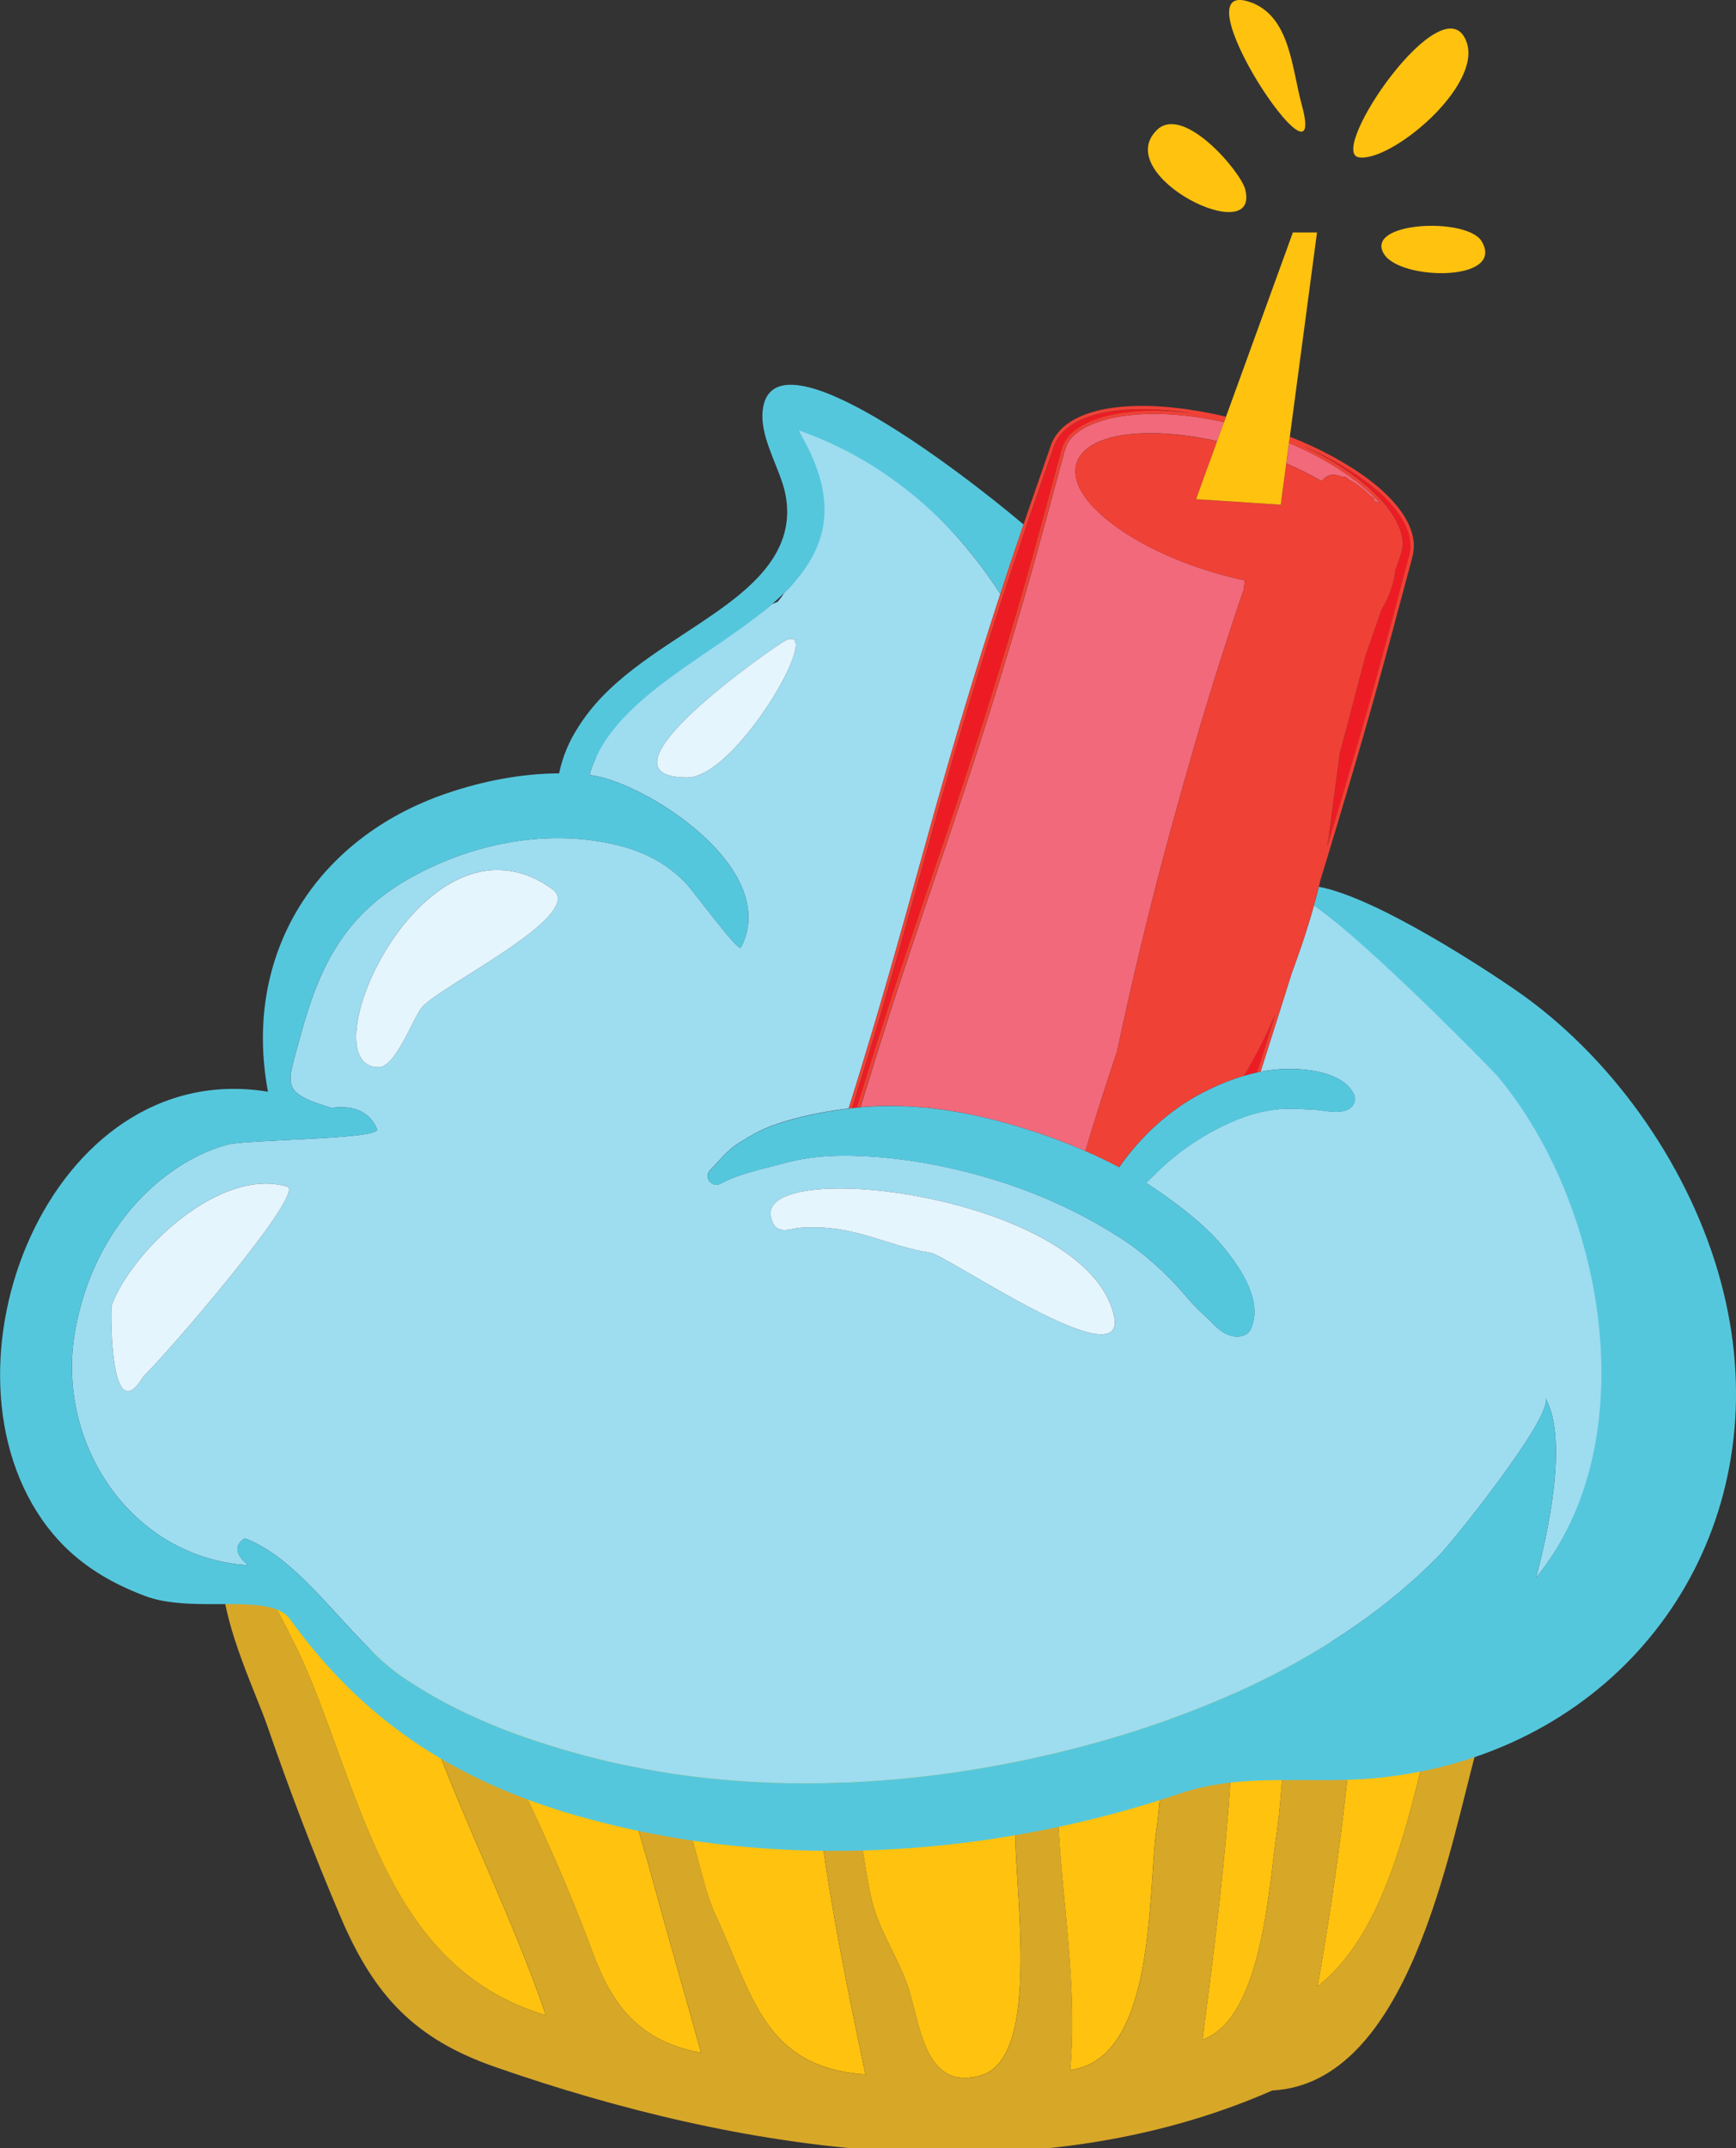 <?xml version="1.0" encoding="utf-8"?>
<!-- Generator: Adobe Illustrator 16.0.0, SVG Export Plug-In . SVG Version: 6.00 Build 0)  -->
<!DOCTYPE svg PUBLIC "-//W3C//DTD SVG 1.1//EN" "http://www.w3.org/Graphics/SVG/1.1/DTD/svg11.dtd">
<svg version="1.1" id="Layer_1" xmlns="http://www.w3.org/2000/svg" xmlns:xlink="http://www.w3.org/1999/xlink" x="0px" y="0px"
	 width="50px" height="61.825px" viewBox="176.148 129.803 50 61.825" enable-background="new 176.148 129.803 50 61.825"
	 xml:space="preserve">
<rect x="176.148" y="129.803" width="50" height="61.825" fill="#333333" stroke="none"/>
<g>
	<g>
		<path fill="none" d="M193.314,151.599c0.351-0.522,0.742-1.029,1.17-1.509C193.99,150.544,193.577,151.038,193.314,151.599z"/>
	</g>
	<g>
		<path fill="none" d="M213.639,132.813c0,0,0,0,0-0.002C213.605,132.688,213.581,132.599,213.639,132.813z"/>
	</g>
	<g>
		<path fill="none" d="M199.139,142.184c0.05,0.082,0.096,0.163,0.141,0.242c0.058-0.044,0.119-0.086,0.181-0.125
			C199.354,142.261,199.247,142.221,199.139,142.184z"/>
	</g>
	<g>
		<path fill="none" d="M198.649,146.992c0.03-0.042,0.058-0.085,0.086-0.128c-0.114,0.112-0.233,0.222-0.357,0.33
			c0.056-0.024,0.112-0.048,0.169-0.071C198.588,147.069,198.626,147.021,198.649,146.992z"/>
	</g>
	<g>
		<path fill="none" d="M223.446,173.084c0.188-0.562,0.333-1.153,0.388-1.745c0.067-0.755,0.067-1.512-0.002-2.267
			C223.942,170.422,223.831,171.784,223.446,173.084z"/>
	</g>
	<g>
		<g>
			<path fill="#FEC20F" d="M196.342,188.883c-0.499-1.798-1.023-3.588-1.509-5.39c-0.079-0.293-0.699-2.244-0.726-3.167
				c-0.091-0.015-0.181-0.027-0.271-0.043c-1.308-0.226-2.513-0.557-3.634-1.016c1.103,2.184,2.155,4.401,3.001,6.696
				C193.792,187.562,194.59,188.56,196.342,188.883z"/>
		</g>
		<g>
			<path fill="#FEC20F" d="M191.872,187.805c-0.97-2.827-2.341-5.496-3.36-8.305c-0.08-0.221-0.377-0.834-0.535-1.386
				c-1.082-0.693-2.083-1.55-3.025-2.603c-0.259-0.289-0.752-0.322-1.342-0.281c0.583,0.941,1.225,2.3,1.294,2.459
				C186.592,181.566,187.301,186.448,191.872,187.805z"/>
		</g>
		<g>
			<path fill="#FEC20F" d="M214.095,186.973c2.597-2.023,2.929-7.086,4.121-10.658c-0.542,0.189-1.107,0.345-1.695,0.464
				c-0.486,0.098-0.979,0.161-1.474,0.214c0.13,1.222-0.005,3.148-0.026,3.353C214.801,182.563,214.484,184.778,214.095,186.973z"/>
		</g>
		<g>
			<path fill="#FEC20F" d="M201.075,189.508c-0.563-2.657-1.093-5.259-1.406-7.96c0.2-0.634,0.525-0.713,0.975-0.239
				c0.291,0.999,0.363,2.049,0.583,3.063c0.206,0.952,0.73,1.656,1.049,2.544c0.37,1.034,0.457,3.105,2.125,2.618
				c1.833-0.535,0.885-5.815,0.996-7.326c0.016-0.211,0.725-2.704,0.958-1.876c0.245,0.867,0.254,1.839,0.323,2.73
				c0.158,2.043,0.486,4.27,0.292,6.318c2.512-0.324,2.222-5.2,2.491-6.961c0.115-0.75,0.208-2.832,0.653-4.232
				c-1.568,0.667-3.194,1.204-4.849,1.608c-3.3,0.806-6.748,1.079-10.124,0.677c0.865,1.147,1.126,3.407,1.608,4.435
				C197.829,187.208,198.131,189.3,201.075,189.508z"/>
		</g>
		<g>
			<path fill="#FEC20F" d="M210.782,188.502c1.727-0.59,1.912-4.468,2.131-5.892c0.221-1.433,0.193-3.869,0.863-5.487
				c-0.755,0.085-1.499,0.203-2.209,0.447C211.983,179.965,210.894,187.532,210.782,188.502z"/>
		</g>
		<g>
			<path fill="#D7A728" d="M214.095,186.973c0.389-2.195,0.707-4.409,0.926-6.627c0.021-0.205,0.156-2.131,0.026-3.353
				c-0.424,0.045-0.849,0.083-1.271,0.132c-0.67,1.618-0.642,4.054-0.863,5.487c-0.219,1.423-0.404,5.302-2.131,5.892
				c0.112-0.97,1.202-8.538,0.785-10.932c-0.193,0.066-0.384,0.142-0.571,0.228c-0.291,0.136-0.585,0.264-0.88,0.39
				c-0.444,1.399-0.538,3.481-0.653,4.231c-0.27,1.761,0.021,6.637-2.491,6.961c0.194-2.048-0.134-4.274-0.292-6.318
				c-0.069-0.892-0.079-1.864-0.323-2.73c-0.233-0.827-0.942,1.666-0.958,1.876c-0.111,1.512,0.836,6.791-0.996,7.326
				c-1.668,0.488-1.755-1.583-2.125-2.618c-0.319-0.889-0.843-1.592-1.049-2.544c-0.22-1.015-0.292-2.064-0.583-3.063
				c-0.45-0.474-0.775-0.395-0.975,0.239c0.313,2.701,0.843,5.303,1.406,7.96c-2.944-0.208-3.246-2.3-4.324-4.6
				c-0.482-1.029-0.744-3.288-1.608-4.436c-0.346-0.042-0.691-0.091-1.035-0.146c0.026,0.924,0.647,2.875,0.726,3.167
				c0.486,1.802,1.01,3.592,1.509,5.39c-1.752-0.324-2.55-1.321-3.139-2.919c-0.846-2.296-1.898-4.513-3.001-6.697
				c-0.78-0.319-1.52-0.702-2.225-1.154c0.158,0.552,0.455,1.165,0.535,1.386c1.019,2.81,2.39,5.479,3.36,8.305
				c-4.57-1.357-5.28-6.239-6.968-10.116c-0.069-0.161-0.711-1.519-1.294-2.459c-0.331,0.022-0.691,0.068-1.06,0.105
				c0.073,1.343,0.98,3.235,1.282,4.106c0.646,1.871,1.351,3.727,2.129,5.548c0.958,2.241,2.125,3.493,4.435,4.297
				c7.021,2.449,15.351,3.769,22.392,0.681c3.949-0.208,5.105-6.995,5.897-9.861c0.391-1.414,0.568-2.767,0.624-4.232
				c-0.352,0.162-0.716,0.309-1.092,0.441C217.023,179.887,216.691,184.949,214.095,186.973z"/>
		</g>
	</g>
	<g>
		<path fill="#9EDCF0" d="M213.353,157.808l-0.33,1.048l-0.569,1.792c0.223-0.043,0.448-0.071,0.677-0.079
			c0.624-0.023,1.665,0.079,1.998,0.699c0.107,0.199,0.006,0.41-0.197,0.484c-0.305,0.111-0.632,0.002-0.949-0.012
			c-0.329-0.016-0.663-0.044-0.992-0.016c-0.023,0.002-0.044,0.006-0.066,0.008c-0.641,0.068-1.23,0.296-1.796,0.598
			c-0.229,0.123-0.45,0.254-0.662,0.397c-0.042,0.033-0.086,0.063-0.131,0.092c-0.308,0.217-0.598,0.458-0.87,0.728
			c-0.103,0.102-0.206,0.201-0.31,0.301c0.141,0.089,0.279,0.181,0.414,0.275c0.673,0.473,1.361,1.003,1.877,1.65
			c0.462,0.579,1.053,1.473,0.745,2.238c-0.005,0.014-0.011,0.028-0.017,0.042c-0.086,0.191-0.326,0.244-0.51,0.208
			c-0.379-0.076-0.594-0.397-0.866-0.637c-0.286-0.251-0.516-0.552-0.774-0.831c-0.265-0.285-0.545-0.552-0.843-0.8
			c-0.231-0.191-0.471-0.371-0.723-0.536c-0.047-0.031-0.096-0.06-0.144-0.09c-1.116-0.708-2.348-1.258-3.613-1.636
			c-1.308-0.392-2.684-0.639-4.051-0.667c-0.653-0.013-1.293,0.042-1.925,0.216c-0.596,0.164-1.279,0.294-1.825,0.59
			c-0.248,0.133-0.498-0.185-0.3-0.39c0.264-0.272,0.474-0.551,0.796-0.761c0.324-0.21,0.661-0.403,1.027-0.533
			c0.699-0.249,1.432-0.391,2.168-0.483c0.127-0.404,0.281-0.901,0.433-1.404c0.074-0.24,0.146-0.479,0.217-0.718l0.02-0.067
			c0.079-0.261,0.157-0.523,0.232-0.785c0.078-0.262,0.154-0.525,0.229-0.787c0.063-0.213,0.123-0.427,0.183-0.642l0.042-0.146
			c0.149-0.526,0.298-1.051,0.443-1.578L202.83,154c0.156-0.563,0.298-1.07,0.443-1.578l0.227-0.788
			c0.076-0.262,0.153-0.524,0.23-0.786c0.068-0.233,0.139-0.466,0.209-0.699l0.026-0.087c0.079-0.261,0.158-0.522,0.239-0.783
			c0.14-0.457,0.295-0.954,0.49-1.563c0.085-0.266,0.173-0.539,0.264-0.815c-1.297-2.057-3.548-4.096-5.819-4.963
			c-0.063,0.039,0.058,0.202,0,0.247c1.115,2.001,0.723,3.573-0.404,4.68c-0.029,0.043-0.056,0.086-0.085,0.128
			c-0.024,0.028-0.061,0.076-0.103,0.129c-0.057,0.023-0.113,0.047-0.169,0.071c-1.159,0.999-2.744,1.604-3.893,2.658
			c-0.428,0.479-1.17,1.223-1.17,1.747c-0.076,0.163-0.141,0.332-0.19,0.508c1.588,0.188,5.545,2.695,4.361,4.97
			c-0.072,0.138-1.365-1.627-1.586-1.858c-0.743-0.776-1.672-1.093-2.716-1.231c-1.819-0.242-3.727,0.223-5.307,1.133
			c-1.854,1.068-2.555,2.56-3.088,4.54c-0.377,1.399-0.584,1.573,0.902,2.029c0.672-0.088,1.113,0.121,1.322,0.627
			c-0.086,0.287-3.744,0.277-4.311,0.429c-1.138,0.305-2.179,1.092-2.904,2.002c-0.806,1.01-1.31,2.225-1.509,3.496
			c-0.491,3.145,1.65,6.393,5.002,6.607c-0.374-0.318-0.404-0.576-0.093-0.773c1.696,0.629,3.005,2.919,4.515,3.97
			c1.568,1.091,3.418,1.782,5.254,2.275c4.416,1.185,9.242,0.983,13.661-0.083c3.968-0.958,8.079-2.711,10.976-5.677
			c0.424-0.433,3.323-4.055,3.051-4.525c0.689,1.196,0.044,4.01-0.27,5.181c3.204-3.941,2.205-10.839-0.901-14.539
			c-0.112-0.133-3.833-3.643-5.49-4.824c-0.12,0.43-0.253,0.856-0.398,1.274C213.517,157.357,213.436,157.583,213.353,157.808z
			 M195.944,152.179c-2.975,0,2.601-3.831,2.819-3.937c-0.181,0.086-0.893,0.43,0-0.001l0,0l0,0c0.046-0.022,0.058-0.027,0,0
			C199.954,147.668,197.375,152.179,195.944,152.179z M180.278,169.417c-0.987,1.637-0.938-1.983-0.917-2.038
			c0.596-1.603,3.139-3.999,5.058-3.426c-0.002,0-0.003-0.001-0.006-0.002c-0.009-0.002-0.02-0.005-0.03-0.008
			c-0.024-0.007-0.046-0.014-0.066-0.021l0,0c-0.022-0.006-0.045-0.013-0.067-0.02c-0.009-0.003-0.018-0.006-0.027-0.008
			c-0.005-0.002-0.011-0.003-0.016-0.005c-0.012-0.003-0.022-0.007-0.031-0.01c-0.003,0-0.006-0.002-0.008-0.002
			c-0.008-0.002-0.014-0.004-0.019-0.005c-0.019-0.005-0.022-0.007,0,0c0.005,0.002,0.012,0.003,0.019,0.005
			c0.002,0,0.005,0.002,0.008,0.002c0.009,0.003,0.02,0.006,0.031,0.01c0.005,0.001,0.01,0.003,0.016,0.005
			c0.009,0.002,0.018,0.005,0.027,0.008c0.02,0.006,0.043,0.012,0.067,0.02l0,0c0.02,0.006,0.042,0.013,0.066,0.021
			c0.011,0.003,0.021,0.006,0.03,0.008c0.012,0.004,0.023,0.007,0.032,0.01c0.009,0.003,0.016,0.004,0.02,0.006
			c0.001,0,0.002,0,0.004,0c0.002,0,0.002,0,0.002,0s0,0-0.002,0c-0.001,0-0.002,0-0.004,0c-0.003-0.002-0.01-0.003-0.02-0.006
			c-0.007-0.002-0.015-0.005-0.026-0.008C184.959,164.115,181.059,168.656,180.278,169.417z M188.307,158.787
			c-0.274,0.321-0.753,1.731-1.257,1.731c-2.104,0,1.317-7.78,5.006-5.125c-0.072-0.052-0.195-0.141-0.212-0.153
			c0.01,0.007,0.069,0.049,0.212,0.153c0.081,0.059,0.057,0.041,0,0C193.068,156.123,188.836,158.167,188.307,158.787z
			 M202.948,165.857c-1.286-0.192-2.189-0.836-3.77-0.715c-0.283,0.022-0.727,0.252-0.827-0.341c-0.292-1.713,9.074-0.6,9.881,2.857
			c-0.002-0.008-0.002-0.01,0,0.001c0.103,0.439,0.014,0.057,0,0C208.673,169.557,203.423,165.928,202.948,165.857z"/>
	</g>
	<g>
		<path fill="#E4F5FD" d="M192.057,155.394C192.113,155.434,192.138,155.452,192.057,155.394c-0.144-0.104-0.202-0.146-0.212-0.153
			C191.861,155.252,191.983,155.34,192.057,155.394c-3.69-2.656-7.11,5.124-5.007,5.124c0.504,0,0.983-1.41,1.257-1.731
			C188.836,158.167,193.068,156.123,192.057,155.394z"/>
	</g>
	<g>
		<path fill="none" d="M184.445,163.961c0.009,0.002,0.016,0.004,0.02,0.006"/>
	</g>
	<g>
		<path fill="none" d="M184.176,163.881c0.009,0.002,0.02,0.006,0.031,0.009"/>
	</g>
	<g>
		<path fill="none" d="M184.468,163.968c0.002,0,0.002,0,0.002,0"/>
	</g>
	<g>
		<path fill="none" d="M184.148,163.873c0.005,0.002,0.012,0.003,0.019,0.005"/>
	</g>
	<g>
		<path fill="none" d="M184.167,163.878c0.003,0,0.005,0.002,0.008,0.003"/>
	</g>
	<g>
		<path fill="#E4F5FD" d="M184.413,163.952c0.002,0.001,0.004,0.001,0.006,0.002c0.011,0.003,0.019,0.005,0.026,0.008
			C184.437,163.958,184.425,163.956,184.413,163.952z"/>
	</g>
	<g>
		<path fill="#E4F5FD" d="M184.148,163.873C184.126,163.866,184.129,163.867,184.148,163.873L184.148,163.873z"/>
	</g>
	<g>
		<path fill="none" d="M184.383,163.943c0.011,0.003,0.021,0.006,0.03,0.009"/>
	</g>
	<g>
		<path fill="none" d="M184.317,163.923c0.02,0.005,0.042,0.012,0.065,0.02"/>
	</g>
	<g>
		<path fill="#E4F5FD" d="M179.361,167.379c-0.02,0.054-0.07,3.675,0.917,2.038c0.78-0.761,4.681-5.302,4.141-5.463
			C182.5,163.38,179.957,165.777,179.361,167.379z"/>
	</g>
	<g>
		<path fill="none" d="M184.468,163.968c-0.001,0-0.002-0.001-0.004-0.001"/>
	</g>
	<g>
		<path fill="none" d="M184.207,163.89c0.005,0.001,0.01,0.003,0.016,0.005"/>
	</g>
	<g>
		<path fill="none" d="M184.223,163.895c0.009,0.002,0.018,0.005,0.027,0.008"/>
	</g>
	<g>
		<path fill="#E4F5FD" d="M184.317,163.923c-0.025-0.007-0.048-0.015-0.068-0.021C184.271,163.91,184.295,163.916,184.317,163.923z"
			/>
	</g>
	<g>
		<line fill="none" x1="184.317" y1="163.923" x2="184.317" y2="163.923"/>
	</g>
	<g>
		<path fill="#E4F5FD" d="M198.763,148.241L198.763,148.241C197.87,148.672,198.582,148.329,198.763,148.241
			c-0.219,0.106-5.794,3.938-2.819,3.938C197.375,152.179,199.954,147.668,198.763,148.241z"/>
	</g>
	<g>
		<path fill="#E4F5FD" d="M198.763,148.241L198.763,148.241C198.821,148.214,198.809,148.219,198.763,148.241z"/>
	</g>
	<g>
		<path fill="#E4F5FD" d="M208.231,167.658C208.229,167.648,208.229,167.649,208.231,167.658c-0.807-3.457-10.173-4.57-9.881-2.857
			c0.101,0.593,0.544,0.363,0.827,0.34c1.581-0.12,2.484,0.524,3.77,0.716C203.423,165.928,208.673,169.557,208.231,167.658
			C208.245,167.716,208.334,168.097,208.231,167.658z"/>
	</g>
	<g>
		<path fill="#00AEEF" d="M225.359,165.484C225.349,165.448,225.35,165.452,225.359,165.484L225.359,165.484z"/>
	</g>
	<g>
		<path fill="#00AEEF" d="M225.631,166.408C225.631,166.408,225.631,166.409,225.631,166.408c0.018,0.063,0.035,0.12,0.052,0.175
			C225.666,166.525,225.648,166.466,225.631,166.408z"/>
	</g>
	<g>
		<path fill="#00AEEF" d="M225.683,166.583C225.883,167.264,226.038,167.791,225.683,166.583L225.683,166.583z"/>
	</g>
	<g>
		<path fill="#00AEEF" d="M225.607,166.328c0.007,0.025,0.015,0.051,0.023,0.077c0,0.001,0,0.001,0,0.002
			C225.623,166.38,225.616,166.354,225.607,166.328z"/>
	</g>
	<g>
		<path fill="#55C7DD" d="M225.631,166.409c0-0.001,0-0.001,0-0.001s0-0.001,0-0.002c-0.952-3.233-3.15-6.26-5.824-8.104
			c-0.779-0.539-3.99-2.665-5.673-2.977c-0.044,0.178-0.092,0.355-0.141,0.531c1.657,1.182,5.167,4.777,5.278,4.91
			c3.106,3.7,4.316,10.512,1.113,14.453c0.314-1.171,0.959-3.985,0.271-5.181c0.271,0.47-2.627,4.091-3.052,4.525
			c-2.897,2.965-7.007,4.719-10.976,5.677c-4.419,1.066-9.245,1.267-13.661,0.083c-1.835-0.493-3.686-1.184-5.254-2.275
			c-1.51-1.05-2.818-3.341-4.514-3.97c-0.313,0.197-0.282,0.456,0.093,0.773c-3.353-0.215-5.494-3.462-5.002-6.607
			c0.198-1.271,0.703-2.485,1.508-3.496c0.725-0.91,1.767-1.697,2.904-2.002c0.567-0.152,4.225-0.142,4.311-0.429
			c-0.208-0.507-0.649-0.716-1.321-0.627c-1.487-0.457-1.28-0.63-0.903-2.029c0.534-1.98,1.234-3.472,3.089-4.539
			c1.58-0.911,3.488-1.375,5.307-1.133c1.044,0.138,1.972,0.455,2.715,1.231c0.222,0.23,1.515,1.996,1.587,1.858
			c1.184-2.274-2.772-4.782-4.361-4.97c0.049-0.175,0.114-0.344,0.19-0.507c0.263-0.563,0.676-1.055,1.17-1.509
			c1.149-1.055,2.735-1.898,3.894-2.897c0.125-0.107,0.244-0.217,0.357-0.329c1.126-1.106,1.66-2.437,0.544-4.438
			c-0.044-0.08-0.091-0.16-0.141-0.242c0.108,0.037,0.215,0.077,0.321,0.117c2.272,0.867,4.201,2.542,5.499,4.599
			c0.08-0.245,0.161-0.493,0.245-0.743c0.132-0.396,0.273-0.81,0.427-1.259c-1.861-1.571-7.1-5.572-7.502-3.383
			c-0.112,0.614,0.215,1.282,0.451,1.899c0.079,0.207,0.148,0.407,0.187,0.599c0.076,0.375,0.068,0.717-0.004,1.034
			c-0.267,1.184-1.424,2-2.437,2.681c-1.267,0.851-2.689,1.666-3.521,2.996c-0.269,0.413-0.454,0.857-0.554,1.335
			c-1.098,0.005-2.198,0.222-3.234,0.574c-3.731,1.269-5.895,4.599-5.151,8.588c-6.306-1.032-9.808,7.976-6.362,12.514
			c0.74,0.974,1.707,1.583,2.838,2.005c0.525,0.195,1.163,0.225,1.785,0.228c0.369,0.002,0.733-0.005,1.064,0.007
			c0.591,0.022,1.078,0.107,1.305,0.421c0.827,1.146,1.733,2.104,2.735,2.907c0.653,0.524,1.349,0.981,2.091,1.381
			c1.067,0.574,2.23,1.031,3.507,1.393c0.088,0.025,0.177,0.047,0.266,0.072c0.336,0.091,0.674,0.176,1.014,0.254
			c3.315,0.755,6.772,0.845,10.139,0.391c1.688-0.228,3.362-0.589,4.991-1.087c0.308-0.094,0.613-0.191,0.917-0.295
			c0.196-0.067,0.393-0.122,0.593-0.167c0.731-0.168,1.483-0.207,2.243-0.212c0.424-0.004,0.851,0.002,1.277,0.002
			c0.497-0.001,0.994-0.01,1.488-0.058c0.597-0.057,1.177-0.152,1.734-0.282c0.388-0.091,0.766-0.2,1.133-0.324
			C224.322,178.44,227.45,172.586,225.631,166.409z"/>
	</g>
	<g>
		<path fill="#00AEEF" d="M225.607,166.328c-0.042-0.143-0.078-0.265-0.108-0.369C225.533,166.075,225.57,166.2,225.607,166.328z"/>
	</g>
	<g>
		<path fill="none" d="M225.419,165.689c0.002,0.004,0.003,0.009,0.004,0.014"/>
	</g>
	<g>
		<path fill="#00AEEF" d="M225.382,165.561c-0.01-0.033-0.018-0.06-0.022-0.077C225.364,165.5,225.372,165.526,225.382,165.561z"/>
	</g>
	<g>
		<path fill="#00AEEF" d="M225.419,165.689c-0.015-0.052-0.027-0.095-0.037-0.129C225.392,165.596,225.404,165.64,225.419,165.689z"
			/>
	</g>
	<g>
		<path fill="none" d="M225.423,165.704c0.007,0.021,0.013,0.044,0.021,0.069"/>
	</g>
	<g>
		<path fill="#00AEEF" d="M225.499,165.959c-0.02-0.067-0.038-0.129-0.055-0.187C225.46,165.828,225.478,165.889,225.499,165.959z"
			/>
	</g>
	<g>
		<path fill="#ED1C24" d="M215.202,143.534c0.227,0.171,0.433,0.351,0.614,0.534c0.102,0.103,0.193,0.209,0.269,0.3
			c0.088,0.115,0.166,0.216,0.229,0.329c0.025,0.04,0.047,0.083,0.067,0.125l0.043,0.091c0.02,0.044,0.041,0.091,0.056,0.14
			c0.046,0.137,0.07,0.259,0.07,0.369c0.001,0.015,0,0.033-0.001,0.051l-0.001,0.039c0,0.024-0.004,0.045-0.007,0.065l-0.009,0.058
			l-0.044,0.146l-0.146,0.419c-0.044,0.395-0.175,0.771-0.391,1.122l-0.209,0.601c-0.086,0.247-0.173,0.5-0.26,0.752
			c-0.11,0.41-0.222,0.818-0.324,1.225c-0.131,0.518-0.269,1.033-0.412,1.548c-0.091,0.684-0.188,1.367-0.271,2.051
			c-0.027,0.224-0.062,0.448-0.101,0.672l0.012-0.039c0.106-0.35,0.21-0.7,0.315-1.05c0.052-0.173,0.103-0.347,0.155-0.52
			c0.137-0.461,0.285-0.96,0.461-1.571c0.134-0.464,0.275-0.965,0.446-1.577c0.113-0.407,0.224-0.813,0.334-1.221l0.098-0.361
			l0.566-2.137l0.006-0.058c0.004-0.038,0.009-0.082,0.007-0.117l-0.002-0.059c0-0.018,0-0.037-0.003-0.053
			c-0.012-0.136-0.049-0.274-0.113-0.426c-0.021-0.056-0.048-0.105-0.076-0.158l-0.045-0.078c-0.028-0.048-0.056-0.093-0.087-0.135
			c-0.08-0.12-0.173-0.229-0.263-0.331l-0.048-0.05c-0.032-0.034-0.063-0.067-0.096-0.099l-0.044-0.042
			c-0.035-0.034-0.07-0.067-0.107-0.1c-0.191-0.173-0.405-0.339-0.652-0.506c-0.212-0.146-0.442-0.285-0.701-0.428l-0.053-0.028
			c-0.042-0.023-0.083-0.046-0.126-0.067l-0.23-0.118c-0.107-0.052-0.215-0.103-0.323-0.153c-0.028-0.012-0.057-0.024-0.085-0.037
			c0.028,0.014,0.055,0.026,0.083,0.04C214.313,142.937,214.785,143.221,215.202,143.534z"/>
	</g>
	<g>
		<path fill="#ED1C24" d="M212.885,158.982c-0.237,0.547-0.5,1.084-0.803,1.604c-0.035,0.06-0.072,0.12-0.108,0.179
			c0.124-0.037,0.249-0.068,0.375-0.096L212.885,158.982z"/>
	</g>
	<g>
		<path fill="#F1697B" d="M214.687,143.485c0.05,0.014,0.099,0.031,0.148,0.049c0.04-0.012,0.085-0.006,0.124,0.033
			c0.013,0.013,0.026,0.025,0.04,0.039c0.201,0.103,0.393,0.249,0.564,0.42c0.045,0.032,0.09,0.065,0.132,0.101
			c0.027,0.024,0.037,0.054,0.036,0.084c0.012,0.015,0.023,0.03,0.035,0.044c0.018-0.008,0.039-0.009,0.058-0.001
			c0.027,0.011,0.054,0.026,0.079,0.041c-0.047-0.054-0.098-0.11-0.152-0.164c-0.177-0.179-0.38-0.356-0.603-0.523
			c-0.414-0.31-0.879-0.591-1.385-0.834c-0.168-0.081-0.33-0.154-0.489-0.221l-0.078,0.587c0.364,0.156,0.708,0.327,1.02,0.509
			C214.31,143.512,214.478,143.43,214.687,143.485z"/>
	</g>
	<g>
		<path fill="#F1697B" d="M205.27,162.168c0.721,0.209,1.441,0.461,2.139,0.765c0.282-0.962,0.591-1.916,0.911-2.866
			c0.464-2.185,0.989-4.354,1.582-6.509c0.443-1.611,0.903-3.217,1.414-4.809c0.212-0.658,0.42-1.317,0.65-1.967
			c0.004-0.038,0.01-0.074,0.014-0.111c0.006-0.055,0.011-0.109,0.016-0.164c-0.328-0.07-0.662-0.155-0.997-0.259
			c-1.166-0.359-2.207-0.876-2.931-1.457c-0.737-0.589-1.062-1.176-0.914-1.653c0.17-0.552,0.947-0.869,2.132-0.869
			c0.593,0,1.245,0.08,1.919,0.231l0.199-0.547c-0.227-0.051-0.468-0.096-0.735-0.137c-0.56-0.085-1.104-0.116-1.614-0.092
			c-0.28,0.014-0.546,0.044-0.795,0.093c-0.121,0.022-0.246,0.054-0.384,0.095c-0.112,0.037-0.243,0.081-0.361,0.137
			c-0.041,0.018-0.078,0.038-0.114,0.058c-0.019,0.01-0.038,0.02-0.057,0.031c-0.011,0.007-0.027,0.017-0.042,0.027
			c-0.039,0.024-0.075,0.047-0.108,0.074c-0.11,0.083-0.191,0.163-0.25,0.247c-0.011,0.014-0.017,0.023-0.022,0.034l-0.024,0.039
			c-0.012,0.018-0.02,0.036-0.027,0.054l-0.064,0.18l-0.534,1.978c-0.134,0.491-0.277,1.008-0.438,1.58
			c-0.159,0.562-0.309,1.077-0.457,1.574c-0.169,0.568-0.325,1.082-0.474,1.569l-0.031,0.099c-0.07,0.227-0.141,0.455-0.213,0.683
			c-0.082,0.26-0.164,0.521-0.248,0.781c-0.082,0.26-0.167,0.52-0.252,0.779l-0.256,0.778c-0.171,0.519-0.347,1.037-0.522,1.555
			l-0.526,1.551c-0.158,0.464-0.314,0.931-0.47,1.396l-0.052,0.157c-0.087,0.26-0.173,0.518-0.258,0.778
			c-0.085,0.259-0.17,0.519-0.254,0.778c-0.084,0.26-0.168,0.52-0.25,0.78c-0.082,0.26-0.165,0.52-0.245,0.781
			c-0.118,0.377-0.241,0.778-0.394,1.277C202.386,161.539,203.871,161.76,205.27,162.168z"/>
	</g>
	<g>
		<path fill="#F1697B" d="M215.76,147.584c0,0.001,0,0.002-0.001,0.003L215.76,147.584
			C215.76,147.583,215.76,147.584,215.76,147.584z"/>
	</g>
	<g>
		<path fill="#ED1C24" d="M201.233,160.365c0.081-0.261,0.164-0.521,0.246-0.781c0.082-0.261,0.166-0.52,0.25-0.781
			c0.083-0.259,0.168-0.52,0.254-0.779s0.171-0.518,0.259-0.777l0.052-0.158c0.156-0.466,0.312-0.931,0.47-1.396l0.527-1.552
			c0.175-0.518,0.35-1.035,0.521-1.554l0.256-0.777c0.085-0.26,0.169-0.519,0.251-0.779c0.084-0.261,0.167-0.521,0.249-0.781
			c0.072-0.227,0.142-0.454,0.212-0.682l0.031-0.099c0.15-0.487,0.305-1,0.474-1.568c0.147-0.497,0.297-1.011,0.456-1.573
			c0.162-0.572,0.305-1.088,0.438-1.579l0.541-2.002c0.002-0.01,0.004-0.018,0.006-0.025l0.027-0.082l0.029-0.062
			c0.009-0.022,0.02-0.044,0.035-0.066l0.022-0.036c0.008-0.014,0.017-0.028,0.029-0.042c0.062-0.089,0.149-0.177,0.266-0.264
			c0.036-0.029,0.077-0.055,0.116-0.08c0.015-0.01,0.03-0.019,0.045-0.029c0.022-0.012,0.041-0.021,0.059-0.032
			c0.038-0.021,0.078-0.042,0.121-0.061c0.121-0.059,0.255-0.104,0.372-0.141c0.142-0.042,0.271-0.074,0.394-0.098
			c0.253-0.049,0.524-0.081,0.808-0.094c0.459-0.021,0.945,0.003,1.445,0.069c-0.073-0.012-0.146-0.024-0.219-0.034l-0.204-0.025
			c-0.041-0.005-0.082-0.009-0.122-0.013l-0.082-0.008c-0.287-0.027-0.547-0.041-0.796-0.041h-0.022
			c-0.298,0-0.567,0.018-0.823,0.053c-0.048,0.005-0.096,0.014-0.144,0.022l-0.063,0.01c-0.047,0.009-0.096,0.019-0.144,0.03
			l-0.059,0.013c-0.135,0.035-0.269,0.071-0.398,0.124c-0.052,0.018-0.099,0.04-0.149,0.063l-0.083,0.041
			c-0.05,0.026-0.101,0.054-0.149,0.086c-0.14,0.09-0.247,0.183-0.331,0.286c-0.016,0.015-0.024,0.029-0.034,0.043l-0.034,0.048
			c-0.019,0.023-0.032,0.048-0.046,0.074l-0.041,0.074l-0.043,0.105c-0.002,0.008-0.005,0.016-0.008,0.023
			c-0.002,0.008-0.005,0.017-0.009,0.025l-0.672,1.935c-0.194,0.564-0.366,1.072-0.527,1.551c-0.177,0.534-0.349,1.058-0.508,1.557
			c-0.194,0.61-0.35,1.106-0.49,1.563c-0.081,0.261-0.16,0.522-0.239,0.783l-0.026,0.087c-0.07,0.232-0.141,0.465-0.208,0.697
			c-0.077,0.261-0.155,0.524-0.23,0.786l-0.226,0.788c-0.146,0.508-0.287,1.015-0.443,1.578l-0.438,1.579
			c-0.145,0.527-0.294,1.053-0.443,1.579l-0.041,0.146c-0.061,0.214-0.121,0.429-0.183,0.642c-0.075,0.262-0.151,0.524-0.229,0.787
			c-0.076,0.262-0.154,0.524-0.233,0.785l-0.02,0.067c-0.072,0.239-0.143,0.479-0.217,0.718c-0.147,0.486-0.297,0.968-0.421,1.365
			c0.045-0.005,0.089-0.01,0.134-0.014C200.986,161.163,201.112,160.752,201.233,160.365z"/>
	</g>
	<g>
		<path fill="#EF4136" d="M213.272,142.554c0.16,0.067,0.321,0.14,0.489,0.221c0.506,0.243,0.972,0.524,1.385,0.834
			c0.223,0.168,0.426,0.344,0.604,0.523c0.054,0.054,0.105,0.11,0.152,0.164c-0.026-0.015-0.052-0.029-0.079-0.041
			c-0.019-0.008-0.041-0.007-0.058,0.001c-0.012-0.015-0.022-0.03-0.034-0.044c0-0.031-0.008-0.061-0.036-0.084
			c-0.042-0.036-0.087-0.069-0.132-0.101c-0.171-0.171-0.362-0.317-0.564-0.42c-0.013-0.014-0.026-0.026-0.04-0.039
			c-0.039-0.039-0.084-0.046-0.124-0.033c-0.049-0.018-0.098-0.035-0.148-0.049c-0.209-0.055-0.377,0.027-0.473,0.165
			c-0.313-0.182-0.655-0.353-1.02-0.509l-0.013,0.096l-0.084,0.634l-0.013,0.097l-0.047,0.361l-0.814-0.053l-1.626-0.104
			l0.332-0.912l0.032-0.088l0.211-0.583l0.032-0.087c-0.674-0.151-1.327-0.231-1.919-0.231c-1.185,0-1.961,0.316-2.132,0.869
			c-0.148,0.477,0.177,1.063,0.914,1.653c0.725,0.58,1.767,1.097,2.932,1.456c0.335,0.104,0.669,0.189,0.997,0.258
			c-0.005,0.055-0.01,0.11-0.016,0.164c-0.004,0.037-0.009,0.074-0.014,0.111c-0.23,0.65-0.438,1.31-0.65,1.968
			c-0.511,1.59-0.97,3.197-1.414,4.808c-0.592,2.155-1.118,4.325-1.582,6.509c-0.32,0.95-0.628,1.904-0.911,2.866
			c0.33,0.144,0.654,0.297,0.971,0.465c0.627-0.901,1.461-1.668,2.441-2.167c0.369-0.187,0.755-0.349,1.153-0.466
			c0.036-0.06,0.073-0.119,0.108-0.179c0.303-0.52,0.566-1.056,0.803-1.604l-0.536,1.687c0.035-0.007,0.07-0.014,0.105-0.021
			l0.569-1.793l0.33-1.048c0.083-0.225,0.164-0.451,0.242-0.679c0.145-0.418,0.278-0.844,0.398-1.274
			c0.049-0.176,0.097-0.354,0.141-0.531c0.015-0.061,0.028-0.121,0.042-0.182c0.052-0.17,0.104-0.34,0.156-0.511l0.143-0.474
			c0.107-0.349,0.211-0.7,0.315-1.05c0.051-0.173,0.103-0.347,0.155-0.52c0.138-0.461,0.285-0.96,0.461-1.572
			c0.134-0.464,0.276-0.965,0.447-1.577c0.113-0.407,0.225-0.813,0.335-1.221l0.628-2.34l0.038-0.167l0.006-0.063
			c0.004-0.04,0.01-0.089,0.008-0.131l-0.001-0.057c0-0.022-0.001-0.044-0.004-0.063c-0.012-0.143-0.052-0.291-0.12-0.451
			c-0.022-0.059-0.052-0.113-0.081-0.167l-0.046-0.081c-0.029-0.048-0.058-0.097-0.091-0.141c-0.083-0.124-0.178-0.235-0.271-0.34
			l-0.049-0.052c-0.032-0.034-0.064-0.068-0.099-0.101l-0.044-0.043c-0.035-0.035-0.071-0.069-0.108-0.102
			c-0.195-0.176-0.412-0.344-0.662-0.514c-0.216-0.147-0.448-0.288-0.71-0.433l-0.053-0.029c-0.043-0.024-0.086-0.047-0.129-0.069
			l-0.185-0.095l-0.048-0.023c-0.107-0.053-0.216-0.104-0.325-0.154c-0.176-0.08-0.359-0.156-0.545-0.229l-0.012,0.094
			L213.272,142.554z M215.76,147.584C215.76,147.584,215.76,147.583,215.76,147.584l-0.001,0.003
			C215.76,147.586,215.76,147.585,215.76,147.584z M213.804,142.689c0.106,0.049,0.215,0.101,0.322,0.153l0.23,0.117
			c0.043,0.021,0.085,0.044,0.127,0.067l0.053,0.029c0.26,0.142,0.489,0.282,0.701,0.427c0.247,0.168,0.46,0.334,0.652,0.507
			c0.037,0.032,0.071,0.066,0.106,0.099l0.045,0.043c0.032,0.032,0.063,0.065,0.095,0.099l0.048,0.051
			c0.089,0.102,0.183,0.21,0.263,0.331c0.031,0.042,0.058,0.086,0.086,0.135l0.044,0.078c0.028,0.052,0.055,0.102,0.077,0.158
			c0.064,0.152,0.101,0.291,0.113,0.427c0.002,0.017,0.002,0.034,0.002,0.053l0.002,0.059c0.002,0.036-0.002,0.079-0.007,0.118
			l-0.006,0.058l-0.566,2.137l-0.098,0.36c-0.111,0.408-0.221,0.814-0.334,1.221c-0.17,0.612-0.312,1.113-0.446,1.577
			c-0.177,0.611-0.324,1.111-0.461,1.572c-0.052,0.173-0.103,0.347-0.155,0.52c-0.104,0.35-0.208,0.701-0.315,1.05l-0.011,0.039
			c0.038-0.224,0.073-0.448,0.101-0.672c0.083-0.684,0.181-1.366,0.271-2.05c0.143-0.515,0.281-1.03,0.412-1.548
			c0.102-0.407,0.214-0.815,0.324-1.225c0.087-0.253,0.174-0.505,0.26-0.752l0.21-0.601c0.215-0.351,0.347-0.729,0.391-1.122
			l0.146-0.419l0.043-0.146l0.009-0.058c0.004-0.021,0.007-0.042,0.007-0.065l0.002-0.04c0.002-0.018,0.002-0.036,0.001-0.051
			c-0.001-0.11-0.024-0.231-0.07-0.369c-0.015-0.049-0.036-0.096-0.056-0.141l-0.043-0.091c-0.021-0.042-0.042-0.084-0.068-0.124
			c-0.063-0.112-0.141-0.215-0.229-0.33c-0.076-0.091-0.166-0.198-0.269-0.3c-0.182-0.183-0.388-0.361-0.614-0.533
			c-0.417-0.314-0.889-0.597-1.4-0.843c-0.028-0.014-0.056-0.026-0.084-0.04C213.747,142.665,213.776,142.676,213.804,142.689z"/>
	</g>
	<g>
		<path fill="#EF4136" d="M204.959,146.9c-0.09,0.278-0.179,0.55-0.265,0.816c-0.194,0.61-0.35,1.107-0.49,1.564
			c-0.081,0.26-0.161,0.521-0.239,0.783l-0.026,0.087c-0.07,0.233-0.14,0.466-0.208,0.698c-0.078,0.262-0.155,0.524-0.231,0.786
			l-0.227,0.788c-0.146,0.508-0.287,1.016-0.443,1.579l-0.439,1.579c-0.145,0.527-0.293,1.052-0.443,1.578l-0.042,0.147
			c-0.06,0.214-0.12,0.428-0.183,0.641c-0.075,0.262-0.151,0.524-0.229,0.786c-0.076,0.262-0.154,0.524-0.232,0.786l-0.02,0.066
			c-0.071,0.239-0.142,0.479-0.216,0.718c-0.152,0.503-0.307,1-0.434,1.405c0.02-0.002,0.039-0.006,0.059-0.008
			c0.014-0.001,0.028-0.002,0.042-0.004c0.124-0.397,0.273-0.879,0.421-1.365c0.074-0.239,0.145-0.479,0.216-0.719l0.02-0.066
			c0.08-0.261,0.157-0.524,0.233-0.786c0.077-0.262,0.154-0.524,0.229-0.787c0.063-0.214,0.123-0.428,0.183-0.642l0.042-0.146
			c0.149-0.526,0.297-1.052,0.443-1.579l0.438-1.579c0.156-0.563,0.298-1.071,0.444-1.578l0.227-0.788
			c0.076-0.262,0.152-0.524,0.23-0.785c0.068-0.233,0.138-0.465,0.208-0.698l0.026-0.087c0.079-0.26,0.158-0.521,0.239-0.782
			c0.14-0.457,0.295-0.954,0.489-1.563c0.161-0.5,0.332-1.024,0.509-1.558c0.161-0.48,0.333-0.988,0.526-1.552l0.672-1.935
			c0.003-0.009,0.006-0.017,0.009-0.025c0.002-0.008,0.006-0.015,0.008-0.023l0.043-0.105l0.041-0.075
			c0.015-0.025,0.028-0.051,0.046-0.073l0.035-0.049c0.009-0.013,0.019-0.027,0.034-0.042c0.083-0.104,0.191-0.197,0.331-0.287
			c0.047-0.032,0.099-0.059,0.149-0.086l0.083-0.041c0.05-0.022,0.098-0.044,0.149-0.062c0.129-0.053,0.262-0.088,0.398-0.124
			l0.059-0.013c0.049-0.01,0.097-0.021,0.145-0.03l0.062-0.011c0.048-0.008,0.095-0.016,0.144-0.021
			c0.256-0.036,0.525-0.053,0.823-0.053h0.022c0.249,0,0.51,0.014,0.797,0.041l0.082,0.008c0.041,0.004,0.082,0.007,0.122,0.013
			l0.204,0.024c0.072,0.011,0.146,0.023,0.218,0.034c-0.499-0.065-0.985-0.089-1.444-0.068c-0.284,0.014-0.556,0.045-0.808,0.094
			c-0.124,0.024-0.252,0.056-0.394,0.098c-0.116,0.037-0.25,0.083-0.372,0.142c-0.042,0.018-0.082,0.04-0.12,0.061
			c-0.019,0.01-0.037,0.02-0.059,0.032c-0.016,0.01-0.031,0.02-0.045,0.029c-0.039,0.024-0.08,0.05-0.116,0.079
			c-0.117,0.087-0.205,0.175-0.266,0.264c-0.012,0.014-0.021,0.029-0.029,0.043l-0.022,0.035c-0.015,0.022-0.025,0.045-0.034,0.066
			l-0.029,0.063l-0.027,0.082c-0.002,0.007-0.004,0.016-0.006,0.025l-0.541,2.002c-0.133,0.49-0.277,1.006-0.438,1.579
			c-0.159,0.562-0.308,1.076-0.456,1.573c-0.169,0.568-0.324,1.081-0.475,1.567l-0.031,0.1c-0.07,0.228-0.141,0.455-0.213,0.682
			c-0.082,0.26-0.164,0.521-0.248,0.781c-0.083,0.26-0.167,0.52-0.252,0.779l-0.255,0.778c-0.171,0.518-0.346,1.036-0.521,1.553
			l-0.527,1.552c-0.158,0.464-0.314,0.931-0.47,1.396l-0.053,0.157c-0.086,0.26-0.173,0.518-0.259,0.778
			c-0.085,0.259-0.17,0.52-0.253,0.779c-0.084,0.261-0.167,0.52-0.25,0.781c-0.083,0.259-0.166,0.52-0.246,0.781
			c-0.121,0.386-0.247,0.798-0.405,1.315c0.034-0.003,0.067-0.007,0.1-0.011c0.152-0.499,0.275-0.9,0.394-1.277
			c0.081-0.261,0.162-0.521,0.245-0.781c0.083-0.26,0.166-0.521,0.25-0.78c0.083-0.26,0.168-0.52,0.254-0.779
			c0.084-0.26,0.171-0.518,0.258-0.777l0.053-0.157c0.156-0.465,0.311-0.932,0.469-1.396l0.527-1.551
			c0.175-0.518,0.351-1.036,0.522-1.555l0.256-0.778c0.085-0.26,0.169-0.52,0.252-0.779c0.084-0.261,0.167-0.521,0.249-0.781
			c0.072-0.228,0.142-0.456,0.213-0.683l0.03-0.099c0.15-0.488,0.306-1.001,0.475-1.569c0.147-0.498,0.297-1.013,0.457-1.574
			c0.161-0.572,0.305-1.089,0.438-1.58l0.534-1.978l0.064-0.181c0.007-0.017,0.016-0.036,0.028-0.053l0.023-0.039
			c0.006-0.011,0.012-0.02,0.023-0.034c0.059-0.084,0.139-0.165,0.249-0.247c0.034-0.027,0.069-0.05,0.108-0.074
			c0.016-0.01,0.031-0.02,0.042-0.027c0.02-0.011,0.038-0.021,0.057-0.031c0.036-0.021,0.073-0.04,0.114-0.058
			c0.118-0.057,0.249-0.101,0.361-0.137c0.137-0.041,0.263-0.072,0.384-0.095c0.249-0.048,0.515-0.079,0.794-0.093
			c0.51-0.024,1.054,0.007,1.614,0.092c0.267,0.042,0.508,0.086,0.735,0.137l0.025-0.07l0.032-0.088
			c-0.257-0.061-0.512-0.113-0.764-0.157c-0.135-0.023-0.272-0.044-0.409-0.064l-0.205-0.025c-0.041-0.005-0.083-0.009-0.125-0.014
			l-0.082-0.008c-0.29-0.027-0.554-0.042-0.806-0.042h-0.022c-0.302,0-0.575,0.018-0.835,0.053
			c-0.049,0.006-0.098,0.015-0.146,0.022l-0.063,0.01c-0.049,0.009-0.099,0.02-0.149,0.031l-0.06,0.013
			c-0.14,0.036-0.277,0.073-0.409,0.127c-0.054,0.019-0.105,0.042-0.155,0.065l-0.087,0.043c-0.053,0.027-0.106,0.056-0.157,0.09
			c-0.147,0.094-0.262,0.194-0.349,0.301c-0.016,0.016-0.028,0.034-0.041,0.052l-0.033,0.046c-0.021,0.026-0.038,0.056-0.053,0.084
			l-0.043,0.079l-0.046,0.111c-0.004,0.011-0.007,0.02-0.01,0.028c-0.002,0.007-0.004,0.015-0.007,0.023l-0.672,1.936
			c-0.035,0.1-0.068,0.198-0.102,0.294c-0.154,0.449-0.294,0.863-0.426,1.259C205.121,146.407,205.038,146.656,204.959,146.9z"/>
	</g>
	<g>
		<path fill="#55C7DD" d="M197.399,162.722c-0.323,0.21-0.532,0.489-0.796,0.762c-0.198,0.204,0.052,0.521,0.3,0.388
			c0.545-0.295,1.229-0.426,1.825-0.59c0.632-0.174,1.272-0.228,1.926-0.215c1.367,0.028,2.743,0.275,4.051,0.667
			c1.265,0.378,2.497,0.929,3.613,1.636c0.047,0.031,0.097,0.059,0.143,0.09c0.252,0.166,0.493,0.345,0.723,0.537
			c0.298,0.247,0.578,0.514,0.843,0.799c0.259,0.278,0.488,0.579,0.774,0.832c0.272,0.239,0.487,0.561,0.866,0.636
			c0.184,0.037,0.424-0.016,0.51-0.208c0.007-0.014,0.012-0.028,0.018-0.042c0.308-0.766-0.283-1.658-0.745-2.238
			c-0.517-0.647-1.205-1.177-1.877-1.651c-0.136-0.095-0.274-0.186-0.414-0.274c0.104-0.1,0.207-0.2,0.31-0.301
			c0.271-0.27,0.562-0.511,0.87-0.728c0.045-0.029,0.089-0.059,0.131-0.091c0.212-0.143,0.433-0.275,0.662-0.398
			c0.566-0.302,1.155-0.53,1.796-0.598c0.022-0.002,0.043-0.005,0.066-0.008c0.329-0.029,0.663,0,0.992,0.015
			c0.316,0.015,0.644,0.124,0.949,0.012c0.204-0.075,0.304-0.286,0.197-0.485c-0.333-0.621-1.373-0.723-1.998-0.699
			c-0.229,0.008-0.455,0.037-0.677,0.079c-0.035,0.007-0.07,0.014-0.104,0.021c-0.126,0.027-0.251,0.059-0.375,0.096
			c-0.398,0.117-0.784,0.28-1.153,0.467c-0.98,0.497-1.814,1.265-2.441,2.166c-0.316-0.168-0.641-0.322-0.971-0.465
			c-0.697-0.303-1.418-0.555-2.139-0.765c-1.399-0.407-2.884-0.629-4.341-0.498c-0.034,0.003-0.066,0.007-0.1,0.01
			c-0.044,0.005-0.089,0.009-0.134,0.014c-0.014,0.002-0.028,0.002-0.042,0.005c-0.02,0.002-0.039,0.005-0.059,0.007
			c-0.736,0.092-1.468,0.234-2.168,0.483C198.061,162.318,197.723,162.511,197.399,162.722z"/>
	</g>
	<g>
		<polygon fill="#FEC20F" points="211.402,141.954 211.203,142.501 211.171,142.589 210.96,143.171 210.927,143.259 
			210.597,144.171 212.223,144.276 213.037,144.329 213.084,143.967 213.097,143.871 213.182,143.236 213.194,143.141 
			213.272,142.554 213.284,142.469 213.297,142.375 214.08,136.494 213.385,136.494 211.459,141.796 211.427,141.884 		"/>
	</g>
	<g>
		<path fill="#FBB040" d="M211.998,135.199C211.979,135.129,211.968,135.086,211.998,135.199L211.998,135.199z"/>
	</g>
	<g>
		<path fill="none" d="M211.998,135.199c0.001,0.003,0.002,0.007,0.003,0.011"/>
	</g>
	<g>
		<path fill="#FEC20F" d="M212.01,135.245c-0.135-0.509-1.78-2.453-2.544-1.698C208.13,134.865,212.473,136.996,212.01,135.245z"/>
	</g>
	<g>
		<path fill="#FBB040" d="M212.001,135.209c0.002,0.011,0.005,0.022,0.009,0.036C212.064,135.45,212.028,135.311,212.001,135.209z"
			/>
	</g>
	<g>
		<path fill="#FBB040" d="M212.321,129.897C212.337,129.896,212.295,129.894,212.321,129.897L212.321,129.897z"/>
	</g>
	<g>
		<path fill="#FBB040" d="M212.321,129.897C212.165,129.875,212.269,129.903,212.321,129.897L212.321,129.897z"/>
	</g>
	<g>
		<path fill="#FEC20F" d="M213.639,132.813c-0.059-0.214-0.034-0.125,0-0.002c-0.286-1.041-0.329-2.52-1.456-2.937
			C209.929,129.039,214.472,135.833,213.639,132.813z"/>
	</g>
	<g>
		<path fill="#FBB040" d="M213.639,132.812c0,0.001,0,0.001,0,0.001C213.751,133.22,213.686,132.982,213.639,132.812z"/>
	</g>
	<g>
		<path fill="#FBB040" d="M218.509,131.339c0.003,0.009,0.006,0.015,0.006,0.017C218.515,131.355,218.512,131.349,218.509,131.339z"
			/>
	</g>
	<g>
		<path fill="#FEC20F" d="M215.286,134.331c0.928,0.143,3.568-2.058,3.1-3.326C217.734,129.238,214.354,134.188,215.286,134.331z"/>
	</g>
	<g>
		<path fill="#FBB040" d="M218.377,130.982C218.375,130.977,218.375,130.977,218.377,130.982L218.377,130.982z"/>
	</g>
	<g>
		<path fill="#FBB040" d="M218.377,130.982c0.002,0.004,0.004,0.011,0.008,0.022c0.073,0.197,0.109,0.296,0.123,0.334
			C218.483,131.268,218.391,131.019,218.377,130.982z"/>
	</g>
	<g>
		<path fill="#FEC20F" d="M216.019,137.128c0.498,0.756,3.484,0.785,2.807-0.375C218.405,136.036,215.396,136.183,216.019,137.128z"
			/>
	</g>
	<g>
		<path fill="#FBB040" d="M218.825,136.753C218.963,136.99,218.608,136.382,218.825,136.753L218.825,136.753z"/>
	</g>
</g>
</svg>
